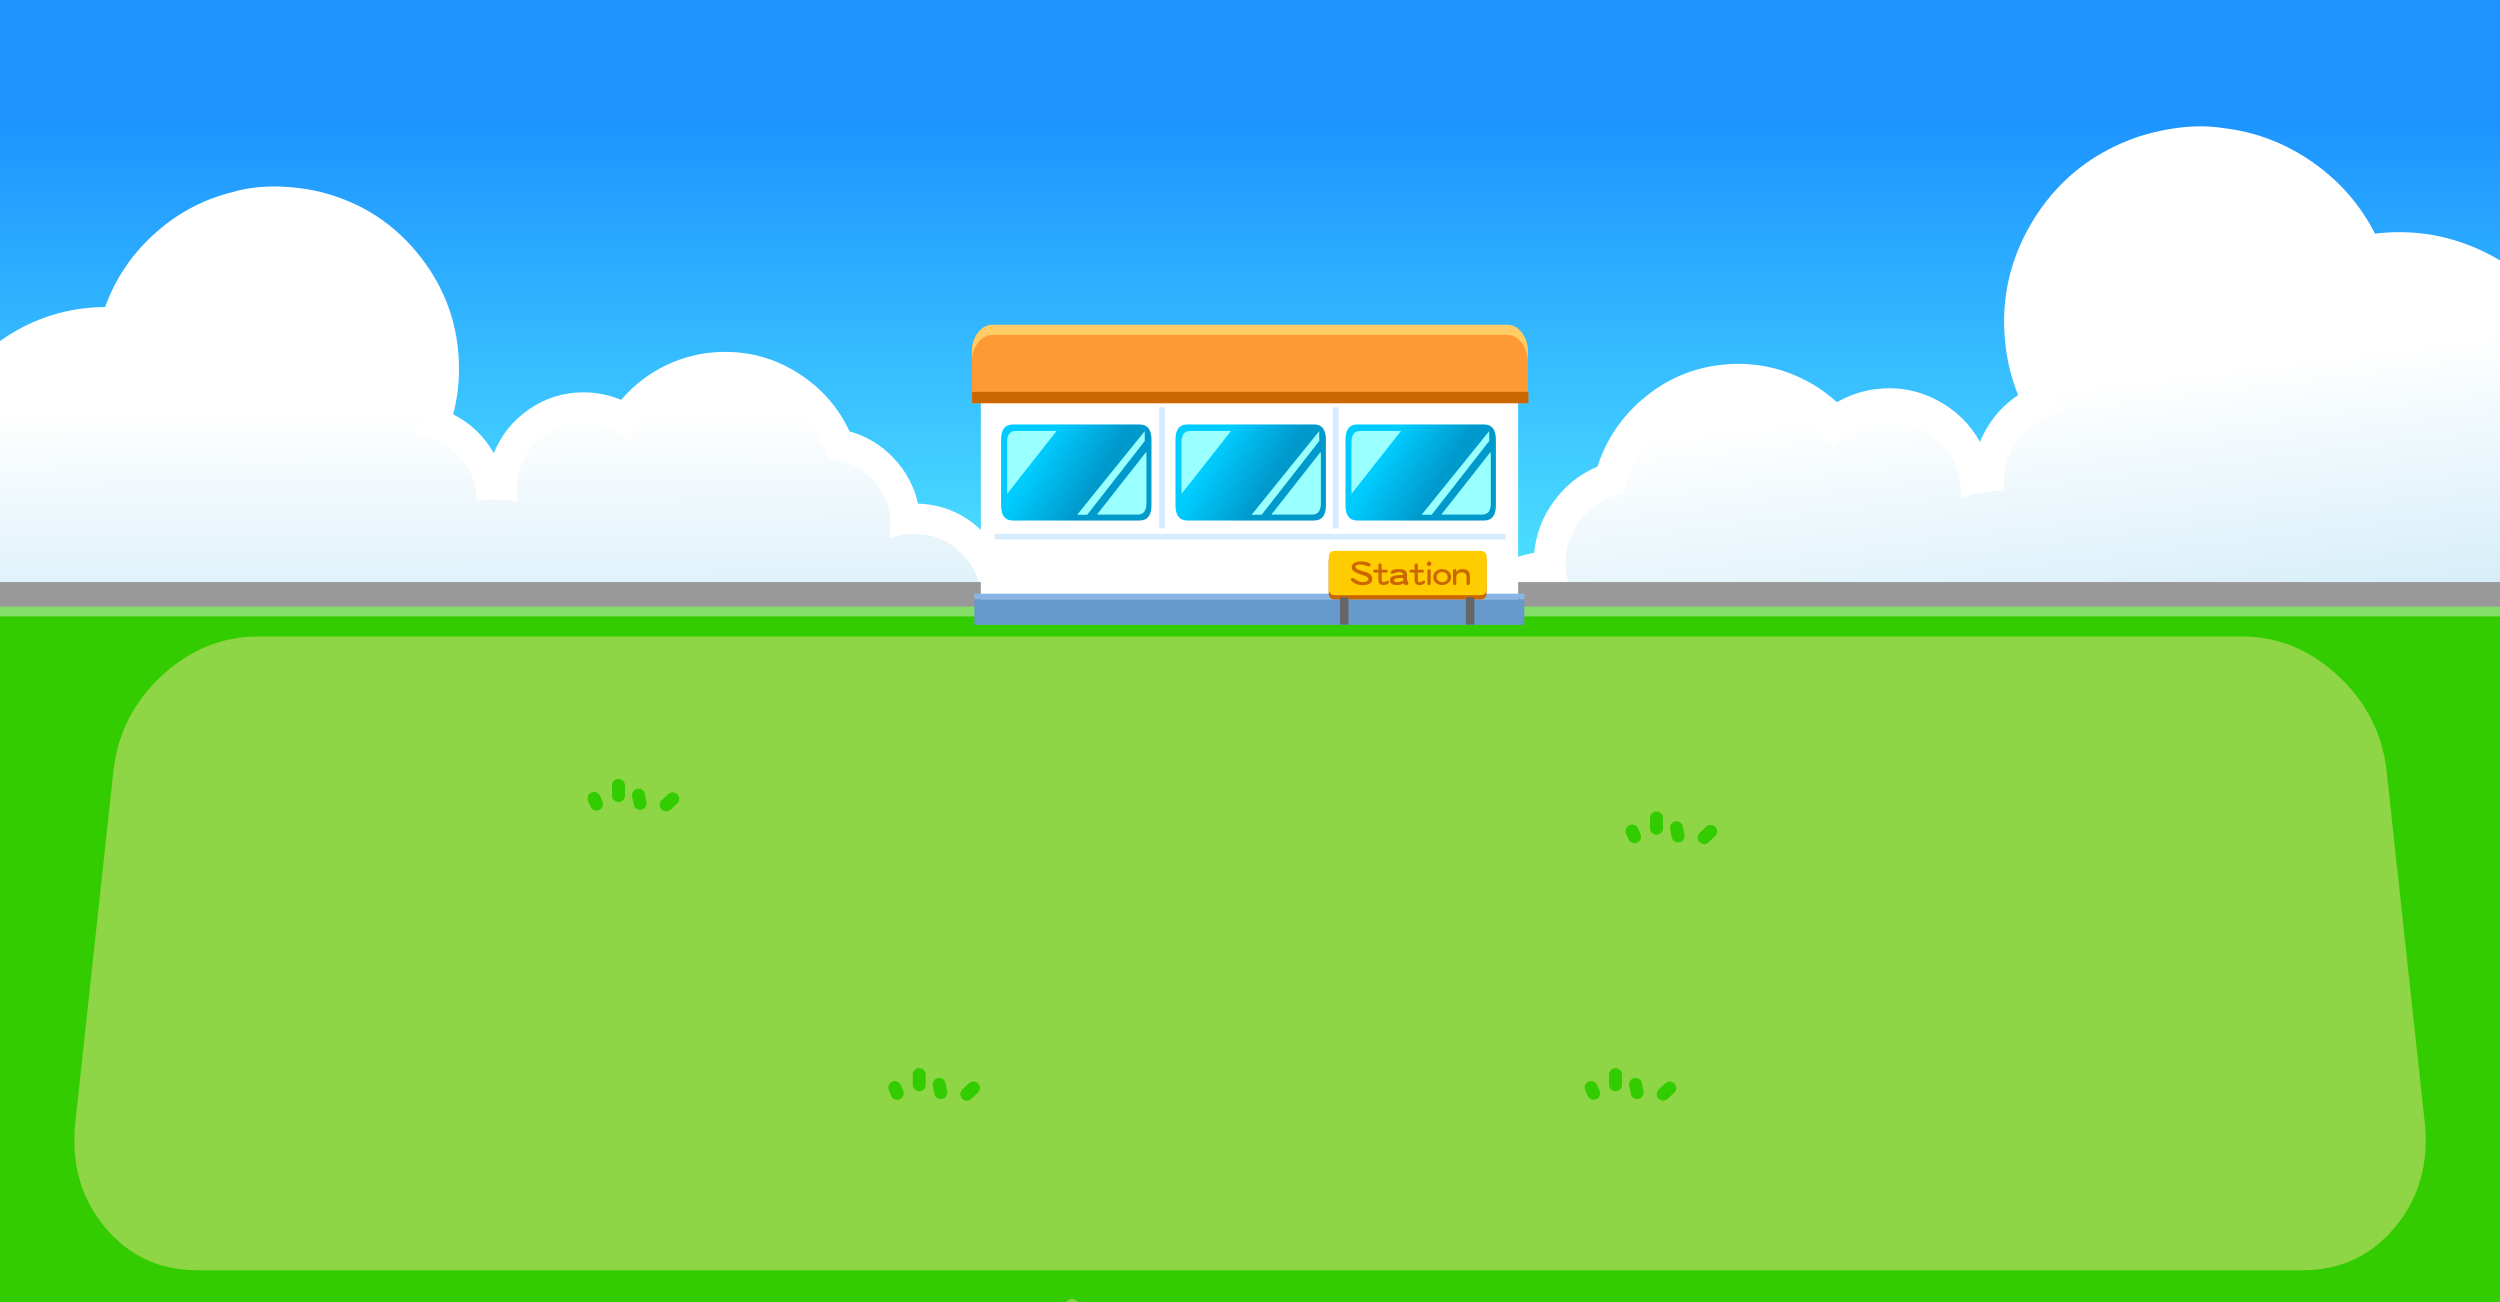 <?xml version="1.0" encoding="utf-8"?>
<!-- Generator: Adobe Illustrator 16.0.3, SVG Export Plug-In . SVG Version: 6.00 Build 0)  -->
<!DOCTYPE svg PUBLIC "-//W3C//DTD SVG 1.1//EN" "http://www.w3.org/Graphics/SVG/1.1/DTD/svg11.dtd">
<svg version="1.1" xmlns="http://www.w3.org/2000/svg" xmlns:xlink="http://www.w3.org/1999/xlink" x="0px" y="0px" width="1920px"
	 height="1000px" viewBox="0 0 1920 1000" enable-background="new 0 0 1920 1000" xml:space="preserve">
<filter  height="140%" width="140%" y="-20%" x="-20%" id="Filter_2" color-interpolation-filters="sRGB">
	<feColorMatrix  type="matrix" result="result1" values="1 0 0 0 0 0 1 0 0 0 0 0 1 0 0 0 0 0 0.28 0" in="SourceGraphic">
		</feColorMatrix>
</filter>
<filter  height="140%" width="140%" y="-20%" x="-20%" id="Filter_1" color-interpolation-filters="sRGB">
	
		<feColorMatrix  type="matrix" result="result1" values="1 0 0 0 0 0 1 0 0 0 0 0 1 0 0 0 0 0 0.112 0" in="SourceGraphic">
		</feColorMatrix>
</filter>
<g id="圖層_1">
	<g transform="matrix( 1, 0, 0, 1, -23.6,-13.75) ">
		<g transform="matrix( 1, 0, 0, 1.11, 23.6,15.25) ">
			<g>
				<g id="___0_Layer0_0_FILL">
					
						<linearGradient id="SVGID_1_" gradientUnits="userSpaceOnUse" x1="961.295" y1="530.472" x2="961.295" y2="821.047" gradientTransform="matrix(1 0 0 -1.11 -0.02 989.802)">
						<stop  offset="0" style="stop-color:#4DE1FF"/>
						<stop  offset="1" style="stop-color:#1C93FF"/>
					</linearGradient>
					<path fill="url(#SVGID_1_)" d="M1940.25-11.6L-17.7-13.75v432l1955.35-1.8L1940.25-11.6z"/>
				</g>
			</g>
		</g>
		<g transform="matrix( 1, 0, 0, 1, -31.25,80) ">
			<g transform="matrix( 2.877, -0.011, 0.011, 2.877, -621.85,80.25) ">
				<g transform="matrix( 1, 0, 0, 1, 0,0) ">
					<g filter="url(#Filter_1)">
						<g id="_________Group__0_Layer0_0_MEMBER_0_FILL_2_">
							<path fill="#FFFFFF" d="M503.55,119.05c0.833-2.6,1.25-5.2,1.25-7.8c0-6.967-2.417-12.95-7.25-17.95
								c-4.8-5-10.667-7.65-17.6-7.95c-1.033-4.633-3.183-8.683-6.45-12.15c-3.267-3.5-7.183-5.9-11.75-7.2
								c-3-6.433-7.483-11.583-13.45-15.45c-6.033-3.933-12.633-5.9-19.8-5.9c-5.367,0-10.483,1.117-15.35,3.35
								c-4.767,2.233-8.883,5.35-12.35,9.35c-3.3-1.367-6.667-2.05-10.1-2.05c-5.333,0-10.2,1.517-14.6,4.55
								c-4.267,2.933-7.383,6.8-9.35,11.6c-2.534-4.533-6.133-8-10.8-10.4c1.066-4,1.6-8.1,1.6-12.3
								c0-11.067-3.383-20.983-10.15-29.75c-6.8-8.767-15.55-14.55-26.25-17.35l-0.4-0.1c-2.266-0.6-4.9-1.033-7.9-1.3
								c-5.967-0.533-11.35-0.067-16.15,1.4l-0.1,0l-0.3,0.1l-0.05,0c-7.634,2.033-14.4,5.767-20.3,11.2
								c-5.833,5.333-10.1,11.7-12.8,19.1c-9.8,0.033-18.767,2.75-26.9,8.15c-3.458,2.296-6.525,4.913-9.2,7.85l15.2,124.55
								c4.065-1.631,7.849-3.798,11.35-6.5c6.4,2.833,13,4.25,19.8,4.25c6.567,0,12.867-1.267,18.9-3.8
								c5.967-2.533,11.233-6.133,15.8-10.8c5.4,1.967,10.95,2.95,16.65,2.95c2.3,0,4.683-0.183,7.15-0.55
								c3.667,9.133,9.6,16.5,17.8,22.1c8.267,5.633,17.383,8.467,27.35,8.5c9.833,0,18.883-2.767,27.15-8.3
								c4,2.7,8.3,4.75,12.9,6.15c4.633,1.434,9.367,2.15,14.2,2.15c5.6,0,11.033-0.933,16.3-2.8c5.2-1.867,9.967-4.55,14.3-8.05
								c2.067,2.067,4.35,3.85,6.85,5.35c2.9,10.433,8.683,18.95,17.35,25.55c8.734,6.633,18.567,9.95,29.5,9.95
								c1.8,0,3.417-0.066,4.85-0.2l7.2-0.75l0-95.45l-7.2-0.7c-1.333-0.167-2.95-0.25-4.85-0.25c-2.3,0-4.683,0.183-7.15,0.55
								C507.016,120.95,505.383,119.983,503.55,119.05z"/>
						</g>
					</g>
				</g>
			</g>
			<g transform="matrix( 1, 0, 0, 1, 0,0) ">
				<g filter="url(#Filter_2)">
					<g id="__________0_Layer0_0_MEMBER_1_FILL_1_">
						
							<linearGradient id="SVGID_2_" gradientUnits="userSpaceOnUse" x1="510.647" y1="458.88" x2="509.772" y2="683.38" gradientTransform="matrix(1 0 0 -1 -54.87 932.844)">
							<stop  offset="0.004" style="stop-color:#CBE9F7"/>
							<stop  offset="1" style="stop-color:#FFFFFF"/>
						</linearGradient>
						<path fill="url(#SVGID_2_)" d="M690.45,285.7c-5.233-17.133-15.017-31.083-29.35-41.85c-14.7-11.1-31.25-16.6-49.65-16.5
							c-15.733,0.033-30.2,4.25-43.4,12.65c-12.899,8.133-22.783,18.967-29.649,32.5c-10-9.434-21.867-14.133-35.601-14.1
							c-14.166,0.067-26.267,5.15-36.3,15.25c-10,10.1-14.983,22.3-14.95,36.6c0.033,3.133,0.334,6.15,0.9,9.05
							c-6.134-1.4-12.467-2.083-19-2.05c-4.6,0-8.767,0.35-12.5,1.05c-0.167-13.533-4.867-25.167-14.1-34.9
							c-9.233-9.667-20.467-14.983-33.7-15.95c7.5-16.067,11.217-32.867,11.149-50.4c-0.1-26.933-8.5-50.917-25.199-71.95
							c-16.467-20.767-37.417-34.4-62.851-40.9c-1.533-1.067-5.133-1.884-10.8-2.45c-11.434-1-27.483-0.117-48.149,2.65
							c-17.934,2.367-35.4,12.467-52.4,30.3c-17.2,18-28,37.833-32.4,59.5c-5.467-0.833-11.033-1.25-16.699-1.25
							c-27.233,0.133-51.45,8.716-72.65,25.75c-10.481,8.401-19.114,17.968-25.9,28.7v313.8c11.06-1.218,21.76-4.001,32.101-8.351
							c13.899-5.933,26.2-14.183,36.899-24.75c18.533,11.134,38.634,16.65,60.301,16.551c18.8-0.067,36.466-4.4,53-13
							c16.1-8.2,29.533-19.567,40.3-34.101c16.899,8.767,34.983,13.101,54.25,13c12.366-0.033,24.399-2,36.1-5.899
							c5.967,26.666,19.533,48.566,40.7,65.699c21.533,17.5,46.2,26.184,74,26.051c14.767-0.034,28.933-2.767,42.5-8.2
							c13.166-5.167,25-12.517,35.5-22.05c10.566,9.466,22.416,16.716,35.55,21.75c13.667,5.333,27.833,7.966,42.5,7.899
							c17.833-0.066,34.733-3.967,50.7-11.7c15.333-7.466,28.5-17.883,39.5-31.25c8.767,15.5,21.217,26.917,37.35,34.25
							c5.4,27.2,18.816,49.634,40.25,67.301c21.733,17.933,46.75,26.85,75.05,26.75c4.4-0.034,8.283-0.25,11.65-0.65l-0.95-232.85
							c-3.366-0.367-7.25-0.534-11.649-0.5c-9.101,0.033-17.9,1.066-26.4,3.1c-12.267-10.6-26.3-17.017-42.1-19.25
							c9.533-10.1,14.267-22.066,14.199-35.9c-0.066-14.166-5.149-26.267-15.25-36.3c-10.1-10.033-22.283-15.017-36.55-14.95
							c-6.733,0.033-13.116,1.283-19.149,3.75c0.767-3.633,1.133-7.217,1.1-10.75c-0.033-13.534-4.717-25.25-14.05-35.15
							C715.283,291.867,703.884,286.533,690.45,285.7z"/>
					</g>
				</g>
			</g>
			<g transform="matrix( -3.071, 0.376, 0.376, 3.071, 2674.9,-84.2) ">
				<g transform="matrix( 1, 0, 0, 1, 0,0) ">
					<g filter="url(#Filter_1)">
						<g id="_________Group__0_Layer0_0_MEMBER_0_FILL_2_">
							<path fill="#FFFFFF" d="M503.55,119.05c0.833-2.6,1.25-5.2,1.25-7.8c0-6.967-2.417-12.95-7.25-17.95
								c-4.8-5-10.667-7.65-17.6-7.95c-1.033-4.633-3.183-8.683-6.45-12.15c-3.267-3.5-7.184-5.9-11.75-7.2
								c-3-6.433-7.483-11.583-13.45-15.45c-6.033-3.933-12.633-5.9-19.8-5.9c-5.367,0-10.483,1.117-15.35,3.35
								c-4.766,2.233-8.883,5.35-12.35,9.35c-3.3-1.367-6.667-2.05-10.1-2.05c-5.333,0-10.2,1.517-14.6,4.55
								c-4.267,2.933-7.383,6.8-9.35,11.6c-2.533-4.533-6.133-8-10.8-10.4c1.067-4,1.6-8.1,1.6-12.3
								c0-11.067-3.383-20.983-10.15-29.75c-6.8-8.767-15.55-14.55-26.25-17.35l-0.4-0.1c-2.267-0.6-4.9-1.033-7.9-1.3
								c-5.967-0.533-11.35-0.067-16.15,1.4l-0.1,0l-0.3,0.1l-0.05,0c-7.633,2.033-14.4,5.767-20.3,11.2
								c-5.833,5.333-10.1,11.7-12.8,19.1c-9.8,0.033-18.767,2.75-26.9,8.15c-3.458,2.296-6.525,4.913-9.2,7.85l15.2,124.55
								c4.065-1.632,7.849-3.798,11.35-6.5c6.4,2.833,13,4.25,19.8,4.25c6.567,0,12.867-1.267,18.9-3.8
								c5.967-2.533,11.233-6.133,15.8-10.8c5.4,1.967,10.95,2.95,16.65,2.95c2.3,0,4.683-0.183,7.15-0.55
								c3.667,9.133,9.6,16.5,17.8,22.1c8.266,5.633,17.383,8.467,27.35,8.5c9.833,0,18.883-2.767,27.15-8.3
								c4,2.7,8.3,4.75,12.9,6.15c4.633,1.433,9.367,2.15,14.2,2.15c5.6,0,11.033-0.934,16.3-2.8c5.2-1.867,9.967-4.55,14.3-8.05
								c2.067,2.067,4.35,3.85,6.85,5.35c2.9,10.433,8.683,18.95,17.35,25.55c8.733,6.633,18.567,9.95,29.5,9.95
								c1.8,0,3.417-0.067,4.85-0.2l7.2-0.75l0-95.45l-7.2-0.7c-1.333-0.167-2.95-0.25-4.85-0.25c-2.3,0-4.683,0.184-7.15,0.55
								C507.017,120.95,505.383,119.983,503.55,119.05z"/>
						</g>
					</g>
				</g>
			</g>
			<g transform="matrix( 1, 0, 0, 1, 0,40.25) ">
				<g filter="url(#Filter_2)">
					<g id="__________0_Layer0_1_MEMBER_1_FILL_1_">
						
							<linearGradient id="SVGID_3_" gradientUnits="userSpaceOnUse" x1="1631.854" y1="451.1" x2="1602.529" y2="690.8" gradientTransform="matrix(1 0 0 -1 -54.87 892.594)">
							<stop  offset="0.004" style="stop-color:#CBE9F7"/>
							<stop  offset="1" style="stop-color:#FFFFFF"/>
						</linearGradient>
						<path fill="url(#SVGID_3_)" d="M1993,141.6c-8.44-9.894-18.524-18.427-30.25-25.6c-24.933-15.333-51.933-21.217-81-17.65
							c-6.033,0.733-11.917,1.917-17.649,3.55c-7.667-22.533-21.884-42.267-42.65-59.2c-20.533-16.7-40.533-25.083-60-25.15
							c-22.434-0.167-39.684,1.05-51.75,3.65c-5.967,1.366-9.7,2.716-11.2,4.05c-26.267,10.333-46.783,27.7-61.55,52.1
							c-14.934,24.7-20.65,51.433-17.15,80.2c2.301,18.733,8.533,36.15,18.7,52.25c-14,2.833-25.267,10.034-33.8,21.6
							c-8.566,11.633-12.017,24.667-10.35,39.1c-4.067-0.233-8.567-0.05-13.5,0.55c-6.934,0.867-13.601,2.483-20,4.85
							c0.232-3.2,0.149-6.483-0.25-9.85c-1.867-15.267-8.834-27.6-20.9-37c-12.066-9.466-25.667-13.267-40.8-11.4
							c-14.634,1.8-26.667,8.417-36.101,19.85c-9.133-13.533-21.149-23.75-36.05-30.65c-15.167-7.2-31.149-9.767-47.95-7.7
							c-19.666,2.4-36.616,10.5-50.85,24.3c-13.8,13.466-22.35,29.683-25.65,48.65c-14.233,2.7-25.666,9.917-34.3,21.65
							c-8.633,11.9-12.066,25.066-10.3,39.5c0.467,3.767,1.35,7.55,2.65,11.35c-6.801-1.899-13.783-2.399-20.95-1.5
							c-15.267,1.867-27.601,8.834-37,20.9c-9.434,12.033-13.217,25.634-11.351,40.8c1.801,14.733,8.483,26.867,20.051,36.4
							c-16.601,4.5-30.717,13.233-42.351,26.2c-9.399-1.034-18.95-0.95-28.649,0.25c-4.733,0.566-8.851,1.267-12.351,2.1l30.4,248.6
							c3.633,0,7.816-0.283,12.55-0.85c30.2-3.7,55.684-16.6,76.45-38.7c20.533-21.733,31.833-47.467,33.899-77.2
							c16.233-10.033,27.983-23.899,35.25-41.6c13.5,12.8,28.934,22.134,46.301,28c18.1,6.1,36.666,7.983,55.699,5.65
							c15.667-1.9,30.417-6.617,44.25-14.15c13.367-7.134,25.067-16.467,35.101-28c12.467,8.767,26.05,15.017,40.75,18.75
							c15.233,3.934,30.733,4.934,46.5,3c29.7-3.634,54.883-16.217,75.55-37.75c20.267-21.2,31.783-46.4,34.55-75.6
							c13,2.566,26.101,3.033,39.3,1.399c20.567-2.5,39.283-9.55,56.15-21.149c13.467,14,29.333,24.3,47.6,30.899
							c18.801,6.967,38.233,9.217,58.301,6.75c23.133-2.833,43.85-11.45,62.149-25.85c10.563,8.121,22.063,14.404,34.5,18.85V141.6z
							"/>
					</g>
				</g>
			</g>
		</g>
		<g transform="matrix( 0.96, 0, 0, 0.039, 67.9,445.75) ">
			<g>
				<g id="___0_Layer0_2_MEMBER_0_FILL">
					<path fill="#999999" d="M1973.95,1066.117l-0.051-680.927H-64.15c-0.1,0.202-0.199,0.404-0.3,0.556l0.051,680.371H1973.95z"/>
				</g>
			</g>
		</g>
		<g transform="matrix( 1, 0, 0, 0.904, 23.6,112.85) ">
			<g>
				<g id="___0_Layer0_3_FILL">
					<path fill="#85DE67" d="M1936.25,1021.301v-615.5H-19.45l0.05,615.5H1936.25z"/>
				</g>
			</g>
		</g>
		<g transform="matrix( 1, 0, 0, 0.887, 23.6,120.55) ">
			<g>
				<g id="___0_Layer0_4_FILL">
					<path fill="#33CC00" d="M1936.3,1031.999V413.3H-21.2l-0.05,618.7H1936.3z"/>
				</g>
			</g>
		</g>
		<g transform="matrix( 1, 0, 0, 1.087, 21.85,-27.65) ">
			<g>
				<g id="___0_Layer0_5_FILL">
					<path fill="#8FD646" d="M1834.7,583.25c-3.118-26.568-15.585-49.168-37.399-67.8c-21.599-18.462-46.198-27.679-73.8-27.65
						H200.05c-27.635-0.029-52.285,9.188-73.95,27.65c-21.748,18.632-34.182,41.232-37.3,67.8L59.65,830.85
						c-0.387,3.025-0.62,6.009-0.699,8.95c-1.007,24.875,6.626,46.475,22.899,64.8c18.4,20.637,42.267,30.953,71.601,30.95H1770.1
						c29.3,0.003,53.116-10.313,71.45-30.95c16.341-18.292,24.024-39.892,23.05-64.8c-0.113-2.942-0.348-5.925-0.7-8.95
						L1834.7,583.25z"/>
				</g>
			</g>
		</g>
		<g transform="matrix( 1, 0, 0, 1, 1146.45,536.9) ">
			<g transform="matrix( 0.586, 0, 0, 0.401, -439.4,-200.75) ">
				<g transform="matrix( 1.706, 0, 0, 2.493, 749.7,500.35) ">
					<path id="_________1_0_Layer0_0_1_STROKES" fill="none" stroke="#33CC00" stroke-width="10" stroke-linecap="round" d="
						M749.736,506.655l8.15,17.3"/>
				</g>
			</g>
			<g transform="matrix( 0.586, 0, 0, 0.401, -436.05,-196.7) ">
				<g transform="matrix( 1.706, 0, 0, 2.493, 743.95,490.25) ">
					<path id="_________1_0_Layer0_1_1_STROKES" fill="none" stroke="#33CC00" stroke-width="10" stroke-linecap="round" d="
						M786.601,490.202v22.499"/>
				</g>
			</g>
			<g transform="matrix( 0.586, 0, 0, 0.401, -436.05,-198.85) ">
				<g transform="matrix( 1.706, 0, 0, 2.493, 743.95,495.65) ">
					<path id="_________1_0_Layer0_2_1_STROKES" fill="none" stroke="#33CC00" stroke-width="10" stroke-linecap="round" d="
						M825.401,508.343l-5.649,13.298"/>
				</g>
			</g>
		</g>
		<g transform="matrix( 1, 0, 0, 1, 746,578.95) ">
			<g transform="matrix( 0.586, 0, 0, 0.401, -439.4,-200.75) ">
				<g transform="matrix( 1.706, 0, 0, 2.493, 749.7,500.35) ">
					<path id="_________1_0_Layer0_0_1_STROKES_1_" fill="none" stroke="#33CC00" stroke-width="10" stroke-linecap="round" d="
						M749.736,506.657l8.15,17.3"/>
				</g>
			</g>
			<g transform="matrix( 0.586, 0, 0, 0.401, -436.05,-196.7) ">
				<g transform="matrix( 1.706, 0, 0, 2.493, 743.95,490.25) ">
					<path id="_________1_0_Layer0_1_1_STROKES_1_" fill="none" stroke="#33CC00" stroke-width="10" stroke-linecap="round" d="
						M786.602,490.202v22.499"/>
				</g>
			</g>
			<g transform="matrix( 0.586, 0, 0, 0.401, -436.05,-198.85) ">
				<g transform="matrix( 1.706, 0, 0, 2.493, 743.95,495.65) ">
					<path id="_________1_0_Layer0_2_1_STROKES_1_" fill="none" stroke="#33CC00" stroke-width="10" stroke-linecap="round" d="
						M825.402,508.343l-5.65,13.3"/>
				</g>
			</g>
		</g>
		<g transform="matrix( 1, 0, 0, 1, 301,749.9) ">
			<g transform="matrix( 0.586, 0, 0, 0.401, -439.4,-200.75) ">
				<g transform="matrix( 1.706, 0, 0, 2.493, 749.7,500.35) ">
					<path id="_________1_0_Layer0_0_1_STROKES_2_" fill="none" stroke="#33CC00" stroke-width="10" stroke-linecap="round" d="
						M749.735,506.655l8.151,17.3"/>
				</g>
			</g>
			<g transform="matrix( 0.586, 0, 0, 0.401, -436.05,-196.7) ">
				<g transform="matrix( 1.706, 0, 0, 2.493, 743.95,490.25) ">
					<path id="_________1_0_Layer0_1_1_STROKES_2_" fill="none" stroke="#33CC00" stroke-width="10" stroke-linecap="round" d="
						M786.602,490.202v22.499"/>
				</g>
			</g>
			<g transform="matrix( 0.586, 0, 0, 0.401, -436.05,-198.85) ">
				<g transform="matrix( 1.706, 0, 0, 2.493, 743.95,495.65) ">
					<path id="_________1_0_Layer0_2_1_STROKES_2_" fill="none" stroke="#33CC00" stroke-width="10" stroke-linecap="round" d="
						M825.402,508.343l-5.65,13.298"/>
				</g>
			</g>
		</g>
		<g transform="matrix( 1, 0, 0, 1, 479.85,935.4) ">
			<g transform="matrix( 0.586, 0, 0, 0.401, -439.4,-200.75) ">
				<g transform="matrix( 1.706, 0, 0, 2.493, 749.7,500.35) ">
					<path id="_________1_0_Layer0_0_1_STROKES_3_" fill="none" stroke="#33CC00" stroke-width="10" stroke-linecap="round" d="
						M749.736,506.655l8.15,17.3"/>
				</g>
			</g>
			<g transform="matrix( 0.586, 0, 0, 0.401, -436.05,-196.7) ">
				<g transform="matrix( 1.706, 0, 0, 2.493, 743.95,490.25) ">
					<path id="_________1_0_Layer0_1_1_STROKES_3_" fill="none" stroke="#33CC00" stroke-width="10" stroke-linecap="round" d="
						M786.601,490.202v22.499"/>
				</g>
			</g>
			<g transform="matrix( 0.586, 0, 0, 0.401, -436.05,-198.85) ">
				<g transform="matrix( 1.706, 0, 0, 2.493, 743.95,495.65) ">
					<path id="_________1_0_Layer0_2_1_STROKES_3_" fill="none" stroke="#33CC00" stroke-width="10" stroke-linecap="round" d="
						M825.401,508.343l-5.65,13.298"/>
				</g>
			</g>
		</g>
		<g transform="matrix( 1, 0, 0, 1, 1581.6,805.7) ">
			<g transform="matrix( 0.586, 0, 0, 0.401, -439.4,-200.75) ">
				<g transform="matrix( 1.706, 0, 0, 2.493, 749.7,500.35) ">
					<path id="_________1_0_Layer0_0_1_STROKES_4_" fill="none" stroke="#33CC00" stroke-width="10" stroke-linecap="round" d="
						M749.735,506.657l8.151,17.3"/>
				</g>
			</g>
			<g transform="matrix( 0.586, 0, 0, 0.401, -436.05,-196.7) ">
				<g transform="matrix( 1.706, 0, 0, 2.493, 743.95,490.25) ">
					<path id="_________1_0_Layer0_1_1_STROKES_4_" fill="none" stroke="#33CC00" stroke-width="10" stroke-linecap="round" d="
						M786.601,490.201v22.499"/>
				</g>
			</g>
			<g transform="matrix( 0.586, 0, 0, 0.401, -436.05,-198.85) ">
				<g transform="matrix( 1.706, 0, 0, 2.493, 743.95,495.65) ">
					<path id="_________1_0_Layer0_2_1_STROKES_4_" fill="none" stroke="#33CC00" stroke-width="10" stroke-linecap="round" d="
						M825.401,508.343l-5.65,13.3"/>
				</g>
			</g>
		</g>
		<g transform="matrix( 1, 0, 0, 1, 1736.55,686) ">
			<g transform="matrix( 0.586, 0, 0, 0.401, -439.4,-200.75) ">
				<g transform="matrix( 1.706, 0, 0, 2.493, 749.7,500.35) ">
					<path id="_________1_0_Layer0_0_1_STROKES_5_" fill="none" stroke="#33CC00" stroke-width="10" stroke-linecap="round" d="
						M749.735,506.657l8.151,17.3"/>
				</g>
			</g>
			<g transform="matrix( 0.586, 0, 0, 0.401, -436.05,-196.7) ">
				<g transform="matrix( 1.706, 0, 0, 2.493, 743.95,490.25) ">
					<path id="_________1_0_Layer0_1_1_STROKES_5_" fill="none" stroke="#33CC00" stroke-width="10" stroke-linecap="round" d="
						M786.602,490.201V512.7"/>
				</g>
			</g>
			<g transform="matrix( 0.586, 0, 0, 0.401, -436.05,-198.85) ">
				<g transform="matrix( 1.706, 0, 0, 2.493, 743.95,495.65) ">
					<path id="_________1_0_Layer0_2_1_STROKES_5_" fill="none" stroke="#33CC00" stroke-width="10" stroke-linecap="round" d="
						M825.401,508.342l-5.65,13.3"/>
				</g>
			</g>
		</g>
		<g transform="matrix( 1, 0, 0, 1, 1546.45,589.4) ">
			<g transform="matrix( 0.586, 0, 0, 0.401, -439.4,-200.75) ">
				<g transform="matrix( 1.706, 0, 0, 2.493, 749.7,500.35) ">
					<path id="_________1_0_Layer0_0_1_STROKES_6_" fill="none" stroke="#33CC00" stroke-width="10" stroke-linecap="round" d="
						M749.736,506.655l8.15,17.3"/>
				</g>
			</g>
			<g transform="matrix( 0.586, 0, 0, 0.401, -436.05,-196.7) ">
				<g transform="matrix( 1.706, 0, 0, 2.493, 743.95,490.25) ">
					<path id="_________1_0_Layer0_1_1_STROKES_6_" fill="none" stroke="#33CC00" stroke-width="10" stroke-linecap="round" d="
						M786.601,490.202v22.499"/>
				</g>
			</g>
			<g transform="matrix( 0.586, 0, 0, 0.401, -436.05,-198.85) ">
				<g transform="matrix( 1.706, 0, 0, 2.493, 743.95,495.65) ">
					<path id="_________1_0_Layer0_2_1_STROKES_6_" fill="none" stroke="#33CC00" stroke-width="10" stroke-linecap="round" d="
						M825.4,508.343l-5.648,13.298"/>
				</g>
			</g>
		</g>
		<g transform="matrix( 1, 0, 0, 1, 1736.55,945.85) ">
			<g transform="matrix( 0.586, 0, 0, 0.401, -439.4,-200.75) ">
				<g transform="matrix( 1.706, 0, 0, 2.493, 749.7,500.35) ">
					<path id="_________1_0_Layer0_0_1_STROKES_7_" fill="none" stroke="#33CC00" stroke-width="10" stroke-linecap="round" d="
						M749.735,506.656l8.151,17.3"/>
				</g>
			</g>
			<g transform="matrix( 0.586, 0, 0, 0.401, -436.05,-196.7) ">
				<g transform="matrix( 1.706, 0, 0, 2.493, 743.95,490.25) ">
					<path id="_________1_0_Layer0_1_1_STROKES_7_" fill="none" stroke="#33CC00" stroke-width="10" stroke-linecap="round" d="
						M786.602,490.2v22.502"/>
				</g>
			</g>
			<g transform="matrix( 0.586, 0, 0, 0.401, -436.05,-198.85) ">
				<g transform="matrix( 1.706, 0, 0, 2.493, 743.95,495.65) ">
					<path id="_________1_0_Layer0_2_1_STROKES_7_" fill="none" stroke="#33CC00" stroke-width="10" stroke-linecap="round" d="
						M825.401,508.341l-5.65,13.301"/>
				</g>
			</g>
		</g>
		<g transform="matrix( 1, 0, 0, 1, 161.45,918.3) ">
			<g transform="matrix( 0.586, 0, 0, 0.401, -439.4,-200.75) ">
				<g transform="matrix( 1.706, 0, 0, 2.493, 749.7,500.35) ">
					<path id="_________1_0_Layer0_0_1_STROKES_8_" fill="none" stroke="#33CC00" stroke-width="10" stroke-linecap="round" d="
						M749.736,506.656l8.15,17.3"/>
				</g>
			</g>
			<g transform="matrix( 0.586, 0, 0, 0.401, -436.05,-196.7) ">
				<g transform="matrix( 1.706, 0, 0, 2.493, 743.95,490.25) ">
					<path id="_________1_0_Layer0_1_1_STROKES_8_" fill="none" stroke="#33CC00" stroke-width="10" stroke-linecap="round" d="
						M786.602,490.201v22.502"/>
				</g>
			</g>
			<g transform="matrix( 0.586, 0, 0, 0.401, -436.05,-198.85) ">
				<g transform="matrix( 1.706, 0, 0, 2.493, 743.95,495.65) ">
					<path id="_________1_0_Layer0_2_1_STROKES_8_" fill="none" stroke="#33CC00" stroke-width="10" stroke-linecap="round" d="
						M825.402,508.342l-5.65,13.3"/>
				</g>
			</g>
		</g>
		<g transform="matrix( 1, 0, 0, 1, 213.2,578.95) ">
			<g transform="matrix( 0.586, 0, 0, 0.401, -439.4,-200.75) ">
				<g transform="matrix( 1.706, 0, 0, 2.493, 749.7,500.35) ">
					<path id="_________1_0_Layer0_0_1_STROKES_9_" fill="none" stroke="#33CC00" stroke-width="10" stroke-linecap="round" d="
						M749.736,506.657l8.15,17.3"/>
				</g>
			</g>
			<g transform="matrix( 0.586, 0, 0, 0.401, -436.05,-196.7) ">
				<g transform="matrix( 1.706, 0, 0, 2.493, 743.95,490.25) ">
					<path id="_________1_0_Layer0_1_1_STROKES_9_" fill="none" stroke="#33CC00" stroke-width="10" stroke-linecap="round" d="
						M786.602,490.202v22.499"/>
				</g>
			</g>
			<g transform="matrix( 0.586, 0, 0, 0.401, -436.05,-198.85) ">
				<g transform="matrix( 1.706, 0, 0, 2.493, 743.95,495.65) ">
					<path id="_________1_0_Layer0_2_1_STROKES_9_" fill="none" stroke="#33CC00" stroke-width="10" stroke-linecap="round" d="
						M825.402,508.343l-5.65,13.3"/>
				</g>
			</g>
		</g>
		<g transform="matrix( 1, 0, 0, 1, 949.85,749.9) ">
			<g transform="matrix( 0.586, 0, 0, 0.401, -439.4,-200.75) ">
				<g transform="matrix( 1.706, 0, 0, 2.493, 749.7,500.35) ">
					<path id="_________1_0_Layer0_0_1_STROKES_10_" fill="none" stroke="#33CC00" stroke-width="10" stroke-linecap="round" d="
						M749.737,506.655l8.15,17.3"/>
				</g>
			</g>
			<g transform="matrix( 0.586, 0, 0, 0.401, -436.05,-196.7) ">
				<g transform="matrix( 1.706, 0, 0, 2.493, 743.95,490.25) ">
					<path id="_________1_0_Layer0_1_1_STROKES_10_" fill="none" stroke="#33CC00" stroke-width="10" stroke-linecap="round" d="
						M786.601,490.202v22.499"/>
				</g>
			</g>
			<g transform="matrix( 0.586, 0, 0, 0.401, -436.05,-198.85) ">
				<g transform="matrix( 1.706, 0, 0, 2.493, 743.95,495.65) ">
					<path id="_________1_0_Layer0_2_1_STROKES_10_" fill="none" stroke="#33CC00" stroke-width="10" stroke-linecap="round" d="
						M825.401,508.343l-5.65,13.298"/>
				</g>
			</g>
		</g>
		<g transform="matrix( 1, 0, 0, 1, 1098.7,948.8) ">
			<g transform="matrix( 0.586, 0, 0, 0.401, -439.4,-200.75) ">
				<g transform="matrix( 1.706, 0, 0, 2.493, 749.7,500.35) ">
					<path id="_________1_0_Layer0_0_1_STROKES_11_" fill="none" stroke="#33CC00" stroke-width="10" stroke-linecap="round" d="
						M749.736,506.656l8.15,17.3"/>
				</g>
			</g>
			<g transform="matrix( 0.586, 0, 0, 0.401, -436.05,-196.7) ">
				<g transform="matrix( 1.706, 0, 0, 2.493, 743.95,490.25) ">
					<path id="_________1_0_Layer0_1_1_STROKES_11_" fill="none" stroke="#33CC00" stroke-width="10" stroke-linecap="round" d="
						M786.601,490.201v22.502"/>
				</g>
			</g>
			<g transform="matrix( 0.586, 0, 0, 0.401, -436.05,-198.85) ">
				<g transform="matrix( 1.706, 0, 0, 2.493, 743.95,495.65) ">
					<path id="_________1_0_Layer0_2_1_STROKES_11_" fill="none" stroke="#33CC00" stroke-width="10" stroke-linecap="round" d="
						M825.401,508.342l-5.649,13.3"/>
				</g>
			</g>
		</g>
		<g transform="matrix( 1, 0, 0, 1, 479.85,616.95) ">
			<g transform="matrix( 1, 0, 0, 1, -521.2,-474) ">
				<g>
					<path id="_________2_0_Layer0_0_1_STROKES" fill="none" stroke="#33CC00" stroke-width="10" stroke-linecap="round" d="
						M521.2,484l1.85,4.35"/>
				</g>
			</g>
			<g transform="matrix( 1, 0, 0, 1, -521.2,-474) ">
				<g>
					<path id="_________2_0_Layer0_1_1_STROKES" fill="none" stroke="#33CC00" stroke-width="10" stroke-linecap="round" d="
						M539.95,474v7.8"/>
				</g>
			</g>
			<g transform="matrix( 1, 0, 0, 1, -521.2,-474) ">
				<g>
					<path id="_________2_0_Layer0_2_1_STROKES" fill="none" stroke="#33CC00" stroke-width="10" stroke-linecap="round" d="
						M555.3,481.5l1.25,6.25"/>
				</g>
			</g>
			<g transform="matrix( 1, 0, 0, 1, -521.2,-474) ">
				<g>
					<path id="_________2_0_Layer0_3_1_STROKES" fill="none" stroke="#33CC00" stroke-width="10" stroke-linecap="round" d="
						M581.55,484.3l-5,4.7"/>
				</g>
			</g>
		</g>
		<g transform="matrix( 1, 0, 0, 1, 1277.05,642) ">
			<g transform="matrix( 1, 0, 0, 1, -521.2,-474) ">
				<g>
					<path id="_________2_0_Layer0_0_1_STROKES_1_" fill="none" stroke="#33CC00" stroke-width="10" stroke-linecap="round" d="
						M521.2,484l1.851,4.35"/>
				</g>
			</g>
			<g transform="matrix( 1, 0, 0, 1, -521.2,-474) ">
				<g>
					<path id="_________2_0_Layer0_1_1_STROKES_1_" fill="none" stroke="#33CC00" stroke-width="10" stroke-linecap="round" d="
						M539.95,474v7.8"/>
				</g>
			</g>
			<g transform="matrix( 1, 0, 0, 1, -521.2,-474) ">
				<g>
					<path id="_________2_0_Layer0_2_1_STROKES_1_" fill="none" stroke="#33CC00" stroke-width="10" stroke-linecap="round" d="
						M555.3,481.5l1.25,6.25"/>
				</g>
			</g>
			<g transform="matrix( 1, 0, 0, 1, -521.2,-474) ">
				<g>
					<path id="_________2_0_Layer0_3_1_STROKES_1_" fill="none" stroke="#33CC00" stroke-width="10" stroke-linecap="round" d="
						M581.55,484.3l-5,4.7"/>
				</g>
			</g>
		</g>
		<g transform="matrix( 1, 0, 0, 1, 1245.6,839.05) ">
			<g transform="matrix( 1, 0, 0, 1, -521.2,-474) ">
				<g>
					<path id="_________2_0_Layer0_0_1_STROKES_2_" fill="none" stroke="#33CC00" stroke-width="10" stroke-linecap="round" d="
						M521.201,484l1.85,4.351"/>
				</g>
			</g>
			<g transform="matrix( 1, 0, 0, 1, -521.2,-474) ">
				<g>
					<path id="_________2_0_Layer0_1_1_STROKES_2_" fill="none" stroke="#33CC00" stroke-width="10" stroke-linecap="round" d="
						M539.951,474v7.8"/>
				</g>
			</g>
			<g transform="matrix( 1, 0, 0, 1, -521.2,-474) ">
				<g>
					<path id="_________2_0_Layer0_2_1_STROKES_2_" fill="none" stroke="#33CC00" stroke-width="10" stroke-linecap="round" d="
						M555.3,481.5l1.25,6.25"/>
				</g>
			</g>
			<g transform="matrix( 1, 0, 0, 1, -521.2,-474) ">
				<g>
					<path id="_________2_0_Layer0_3_1_STROKES_2_" fill="none" stroke="#33CC00" stroke-width="10" stroke-linecap="round" d="
						M581.55,484.299l-5,4.7"/>
				</g>
			</g>
		</g>
		<g transform="matrix( 1, 0, 0, 1, 710.8,839.05) ">
			<g transform="matrix( 1, 0, 0, 1, -521.2,-474) ">
				<g>
					<path id="_________2_0_Layer0_0_1_STROKES_3_" fill="none" stroke="#33CC00" stroke-width="10" stroke-linecap="round" d="
						M521.2,484l1.851,4.351"/>
				</g>
			</g>
			<g transform="matrix( 1, 0, 0, 1, -521.2,-474) ">
				<g>
					<path id="_________2_0_Layer0_1_1_STROKES_3_" fill="none" stroke="#33CC00" stroke-width="10" stroke-linecap="round" d="
						M539.95,474v7.8"/>
				</g>
			</g>
			<g transform="matrix( 1, 0, 0, 1, -521.2,-474) ">
				<g>
					<path id="_________2_0_Layer0_2_1_STROKES_3_" fill="none" stroke="#33CC00" stroke-width="10" stroke-linecap="round" d="
						M555.3,481.5l1.25,6.25"/>
				</g>
			</g>
			<g transform="matrix( 1, 0, 0, 1, -521.2,-474) ">
				<g>
					<path id="_________2_0_Layer0_3_1_STROKES_3_" fill="none" stroke="#33CC00" stroke-width="10" stroke-linecap="round" d="
						M581.55,484.299l-5,4.7"/>
				</g>
			</g>
		</g>
		<g transform="matrix( 1, 0, 0, 1, 60.6,526.45) ">
			<g transform="matrix( 0.586, 0, 0, 0.401, -439.4,-200.75) ">
				<g transform="matrix( 1.706, 0, 0, 2.493, 749.7,500.35) ">
					
						<path id="_________3_0_Layer0_0_MEMBER_0_1_STROKES" fill="none" stroke="#8FD646" stroke-width="10" stroke-linecap="round" d="
						M749.737,506.657l8.15,17.3"/>
				</g>
			</g>
			<g transform="matrix( 0.586, 0, 0, 0.401, -436.05,-196.7) ">
				<g transform="matrix( 1.706, 0, 0, 2.493, 743.95,490.25) ">
					
						<path id="_________3_0_Layer0_0_MEMBER_1_1_STROKES" fill="none" stroke="#8FD646" stroke-width="10" stroke-linecap="round" d="
						M786.601,490.201v22.499"/>
				</g>
			</g>
			<g transform="matrix( 0.586, 0, 0, 0.401, -436.05,-198.85) ">
				<g transform="matrix( 1.706, 0, 0, 2.493, 743.95,495.65) ">
					
						<path id="_________3_0_Layer0_0_MEMBER_2_1_STROKES" fill="none" stroke="#8FD646" stroke-width="10" stroke-linecap="round" d="
						M825.401,508.343l-5.65,13.3"/>
				</g>
			</g>
		</g>
		<g transform="matrix( 1, 0, 0, 1, 1865.3,526.45) ">
			<g transform="matrix( 0.586, 0, 0, 0.401, -439.4,-200.75) ">
				<g transform="matrix( 1.706, 0, 0, 2.493, 749.7,500.35) ">
					
						<path id="_________3_0_Layer0_0_MEMBER_0_1_STROKES_1_" fill="none" stroke="#8FD646" stroke-width="10" stroke-linecap="round" d="
						M749.735,506.657l8.151,17.3"/>
				</g>
			</g>
			<g transform="matrix( 0.586, 0, 0, 0.401, -436.05,-196.7) ">
				<g transform="matrix( 1.706, 0, 0, 2.493, 743.95,490.25) ">
					
						<path id="_________3_0_Layer0_0_MEMBER_1_1_STROKES_1_" fill="none" stroke="#8FD646" stroke-width="10" stroke-linecap="round" d="
						M786.602,490.201v22.499"/>
				</g>
			</g>
			<g transform="matrix( 0.586, 0, 0, 0.401, -436.05,-198.85) ">
				<g transform="matrix( 1.706, 0, 0, 2.493, 743.95,495.65) ">
					
						<path id="_________3_0_Layer0_0_MEMBER_2_1_STROKES_1_" fill="none" stroke="#8FD646" stroke-width="10" stroke-linecap="round" d="
						M825.402,508.343l-5.65,13.3"/>
				</g>
			</g>
		</g>
	</g>
	<g transform="matrix( 0.645, 0, 0, 0.645, 16.55,93.5) ">
		<g transform="matrix( 1.053, 0, 0, 1.311, -57.8,-134.65) ">
			<g>
				<g id="___0_Layer3_0_FILL">
					<path fill="#FFFFFF" d="M1747.165,558.843V339.677h-607.537v219.166H1747.165z"/>
				</g>
			</g>
		</g>
		<g transform="matrix( 1.053, 0, 0, 1.571, -56.1,-238.25) ">
			<g>
				<g id="___0_Layer3_1_FILL">
					<path fill="#6699CC" d="M1752.563,532.961V513.51H1130.65v19.451H1752.563z"/>
				</g>
			</g>
		</g>
		<g transform="matrix( 1.053, 0, 0, 1, -24.8,-42) ">
			<g>
				<g id="___0_Layer3_2_FILL">
					<path fill="#FF9933" d="M1726.885,316.191c0-8.886-2.302-16.475-6.902-22.766c-4.556-6.27-10.069-9.404-16.541-9.404h-581.828
						c-6.472,0-11.997,3.134-16.575,9.404c-4.577,6.291-6.867,13.881-6.867,22.766v60.99h628.714V316.191z"/>
				</g>
			</g>
		</g>
		<g transform="matrix( 1.053, 0, 0, 1.339, 26.5,33.75) ">
			<g transform="matrix( 1, 0, 0, 1, -80.05,-126.35) ">
				<g>
					<g id="__0_Layer0_0_FILL">
						
							<linearGradient id="SVGID_4_" gradientUnits="userSpaceOnUse" x1="1361.687" y1="721.267" x2="1422.728" y2="660.496" gradientTransform="matrix(0.679 0 0 -0.863 291.993 1005.356)">
							<stop  offset="0" style="stop-color:#00CCFF"/>
							<stop  offset="1" style="stop-color:#0099CC"/>
						</linearGradient>
						<path fill="url(#SVGID_4_)" d="M1332.553,442.229v-58.386c0-9.02-4.51-13.531-13.531-13.531h-143.022
							c-9.021,0-13.531,4.51-13.531,13.531v58.386c0,9.021,4.51,13.531,13.531,13.531h143.022
							C1328.043,455.76,1332.553,451.249,1332.553,442.229z"/>
					</g>
				</g>
			</g>
			<g transform="matrix( 0.839, 0.576, -0.576, 0.839, 304.25,106.95) ">
				<g>
					<g id="__0_Layer0_1_FILL">
						<path fill="#99FFFF" d="M846.43-400.271l-4.939-7.036l-20.534,102.835l9.236-6.461L846.43-400.271z"/>
					</g>
				</g>
			</g>
			<g transform="matrix( 0.93, 0, 0, 0.93, -59.7,-111.45) ">
				<g>
					<g id="__0_Layer0_2_FILL">
						<path fill="#99FFFF" d="M1404.882,411.469c0-1.105-0.091-2.131-0.271-3.078l-59.942,59.976h49.488
							c7.15,0,10.724-3.575,10.724-10.724V411.469z"/>
					</g>
				</g>
			</g>
			<g transform="matrix( -0.93, 0, 0, -0.93, 312.05,238.35) ">
				<g>
					<g id="__0_Layer0_3_FILL">
						<path fill="#99FFFF" d="M-835.667-69.158c0-1.105-0.09-2.132-0.271-3.078l-59.942,59.975h49.49
							c7.15,0,10.723-3.575,10.723-10.723V-69.158z"/>
					</g>
				</g>
			</g>
		</g>
		<g transform="matrix( 1.053, 0, 0, 1.339, 333.45,33.75) ">
			<g transform="matrix( 1, 0, 0, 1, -80.05,-126.35) ">
				<g>
					<g id="__0_Layer0_0_FILL_1_">
						
							<linearGradient id="SVGID_5_" gradientUnits="userSpaceOnUse" x1="931.569" y1="721.266" x2="992.611" y2="660.495" gradientTransform="matrix(0.679 0 0 -0.863 489.926 1005.356)">
							<stop  offset="0" style="stop-color:#00CCFF"/>
							<stop  offset="1" style="stop-color:#0099CC"/>
						</linearGradient>
						<path fill="url(#SVGID_5_)" d="M1238.306,442.229v-58.386c0-9.02-4.511-13.531-13.532-13.531h-143.02
							c-9.019,0-13.531,4.51-13.531,13.531v58.386c0,9.021,4.511,13.531,13.531,13.531h143.02
							C1233.795,455.76,1238.306,451.249,1238.306,442.229z"/>
					</g>
				</g>
			</g>
			<g transform="matrix( 0.839, 0.576, -0.576, 0.839, 304.25,106.95) ">
				<g>
					<g id="__0_Layer0_1_FILL_1_">
						<path fill="#99FFFF" d="M770.099-347.889l-4.939-7.035L744.628-252.09l9.236-6.461L770.099-347.889z"/>
					</g>
				</g>
			</g>
			<g transform="matrix( 0.93, 0, 0, 0.93, -59.7,-111.45) ">
				<g>
					<g id="__0_Layer0_2_FILL_1_">
						<path fill="#99FFFF" d="M1303.518,411.469c0-1.105-0.09-2.131-0.271-3.078l-59.943,59.976h49.49
							c7.149,0,10.724-3.575,10.724-10.724V411.469z"/>
					</g>
				</g>
			</g>
			<g transform="matrix( -0.93, 0, 0, -0.93, 312.05,238.35) ">
				<g>
					<g id="__0_Layer0_3_FILL_1_">
						<path fill="#99FFFF" d="M-734.303-69.158c0-1.105-0.091-2.132-0.271-3.078l-59.942,59.975h49.488
							c7.151,0,10.724-3.575,10.724-10.723V-69.158z"/>
					</g>
				</g>
			</g>
		</g>
		<g transform="matrix( 1.053, 0, 0, 1.339, 632.55,33.75) ">
			<g transform="matrix( 1, 0, 0, 1, -80.05,-126.35) ">
				<g>
					<g id="__0_Layer0_0_FILL_2_">
						
							<linearGradient id="SVGID_6_" gradientUnits="userSpaceOnUse" x1="512.453" y1="721.268" x2="573.494" y2="660.498" gradientTransform="matrix(0.679 0 0 -0.863 682.797 1005.356)">
							<stop  offset="0" style="stop-color:#00CCFF"/>
							<stop  offset="1" style="stop-color:#0099CC"/>
						</linearGradient>
						<path fill="url(#SVGID_6_)" d="M1146.468,442.229v-58.386c0-9.02-4.508-13.531-13.529-13.531H989.917
							c-9.021,0-13.532,4.51-13.532,13.531v58.386c0,9.021,4.511,13.531,13.532,13.531h143.022
							C1141.96,455.76,1146.468,451.249,1146.468,442.229z"/>
					</g>
				</g>
			</g>
			<g transform="matrix( 0.839, 0.576, -0.576, 0.839, 304.25,106.95) ">
				<g>
					<g id="__0_Layer0_1_FILL_2_">
						<path fill="#99FFFF" d="M695.723-296.848l-4.939-7.035L670.25-201.048l9.236-6.461L695.723-296.848z"/>
					</g>
				</g>
			</g>
			<g transform="matrix( 0.93, 0, 0, 0.93, -59.7,-111.45) ">
				<g>
					<g id="__0_Layer0_2_FILL_2_">
						<path fill="#99FFFF" d="M1204.745,411.469c0-1.105-0.091-2.131-0.271-3.078l-59.942,59.976h49.488
							c7.151,0,10.724-3.575,10.724-10.724V411.469z"/>
					</g>
				</g>
			</g>
			<g transform="matrix( -0.93, 0, 0, -0.93, 312.05,238.35) ">
				<g>
					<g id="__0_Layer0_3_FILL_2_">
						<path fill="#99FFFF" d="M-635.53-69.158c0-1.105-0.09-2.132-0.269-3.078l-59.943,59.975h49.49
							c7.148,0,10.723-3.575,10.723-10.723V-69.158z"/>
					</g>
				</g>
			</g>
		</g>
		<g transform="matrix( 1.053, 0, 0, 0.336, -56.1,207.8) ">
			<g>
				<g id="___0_Layer3_6_FILL">
					<path fill="#89B7E5" d="M1752.563,1073.376v-19.453H1130.65v19.453H1752.563z"/>
				</g>
			</g>
		</g>
		<g transform="matrix( 0.529, 0, 0, 0.679, 449.65,2.05) ">
			<g>
				<g id="___0_Layer1_0_FILL">
					<path fill="#D7EBFF" d="M2114.533,710.131V497.458h-13.158v212.673H2114.533z"/>
				</g>
			</g>
		</g>
		<g transform="matrix( 0.529, 0, 0, 0.679, 144.1,2.05) ">
			<g>
				<g id="___0_Layer1_1_FILL">
					<path fill="#D7EBFF" d="M2301.215,710.131V497.458h-13.159v212.673H2301.215z"/>
				</g>
			</g>
		</g>
		<g transform="matrix( 0, 0.503, -2.86, 0, 919.8,72.75) ">
			<g>
				<g id="___0_Layer1_2_FILL">
					<path fill="#D7EBFF" d="M844.069-83.637v-212.671h-13.16v212.671H844.069z"/>
				</g>
			</g>
		</g>
		<g transform="matrix( 0, 1.023, -3.115, 0, 960.05,-335) ">
			<g>
				<g id="___0_Layer1_3_FILL">
					<path fill="#CC6600" d="M655.008-55.131v-212.672h-13.16v212.672H655.008z"/>
				</g>
			</g>
		</g>
		<g transform="matrix( 1.053, 0, 0, 1, -24.8,-97.15) ">
			<g>
				<g id="___0_Layer1_4_FILL">
					<path fill="#FFCC66" d="M1703.442,350.977c6.472,0,11.985,3.134,16.541,9.404c4.336,5.931,6.626,13.011,6.867,21.244
						l0.035-10.622c0-8.886-2.302-16.475-6.902-22.766c-4.556-6.269-10.069-9.404-16.541-9.404h-581.829
						c-6.472,0-11.997,3.135-16.575,9.404c-4.577,6.292-6.867,13.881-6.867,22.766v10.622c0.263-8.231,2.553-15.313,6.867-21.244
						c4.579-6.27,10.103-9.404,16.575-9.404H1703.442z"/>
				</g>
			</g>
		</g>
		<g transform="matrix( 0.727, 0, 0, 0.727, 253.2,110) ">
			<g>
				<g id="___0_Layer0_0_MEMBER_0_FILL">
					<path fill="#CC6600" d="M2051.182,568.991c0-6.991-3.494-10.486-10.486-10.486h-237.637c-6.992,0-10.486,3.495-10.486,10.486
						v51.586c0,6.99,3.494,10.486,10.486,10.486h237.637c6.992,0,10.486-3.496,10.486-10.486V568.991z"/>
				</g>
			</g>
		</g>
		<g transform="matrix( 0.835, 0, 0, 0.496, 144.35,188.75) ">
			<g>
				<g id="___0_Layer0_0_MEMBER_1_FILL">
					<path fill="#666666" d="M1719.355,762.33c-4.026-2.645-8.049-2.645-12.075,0v64.202h12.075V762.33z"/>
				</g>
			</g>
		</g>
		<g transform="matrix( 0.835, 0, 0, 0.496, 365.8,188.75) ">
			<g>
				<g id="___0_Layer0_0_MEMBER_2_FILL">
					<path fill="#666666" d="M1633.554,762.33c-3.868-2.723-7.893-2.723-12.076,0v64.202h12.076V762.33z"/>
				</g>
			</g>
		</g>
		<g transform="matrix( 0.727, 0, 0, 0.727, 253.4,102.5) ">
			<g>
				<g id="___0_Layer0_0_MEMBER_3_FILL">
					<path fill="#FFCC00" d="M2051.092,572.326c0-6.991-3.494-10.486-10.486-10.486h-237.637c-6.99,0-10.486,3.495-10.486,10.486
						v51.587c0,6.99,3.496,10.486,10.486,10.486h237.637c6.992,0,10.486-3.496,10.486-10.486V572.326z"/>
				</g>
			</g>
		</g>
		<g transform="matrix( 0.752, 0, 0, 0.752, 391.5,278.2) ">
			<g>
				<g id="___0_Layer0_0_MEMBER_4_FILL">
					<path fill="#CC6600" d="M1633.005,343.938h7.07c1.602,0,2.402-0.777,2.402-2.335c0-1.532-0.799-2.299-2.402-2.299h-7.07v-7.205
						c0-0.811-0.238-1.442-0.709-1.895c-0.497-0.517-1.141-0.776-1.931-0.776c-0.787,0-1.397,0.259-1.826,0.776
						c-0.473,0.497-0.711,1.127-0.711,1.895v7.205h-6.09c-0.608,0-1.093,0.214-1.454,0.643c-0.406,0.427-0.61,0.981-0.61,1.656
						c0,1.558,0.666,2.335,1.999,2.335h6.154v11.805c0,2.661,0.757,4.68,2.267,6.056c1.377,1.307,3.247,1.962,5.615,1.962
						c1.713,0,3.497-0.418,5.345-1.251c2.279-0.992,3.418-2.21,3.418-3.653c0-0.564-0.205-1.084-0.61-1.556
						c-0.407-0.474-0.87-0.712-1.387-0.712c-0.473,0-1.343,0.406-2.605,1.22c-1.24,0.812-2.345,1.217-3.314,1.217
						c-2.37,0-3.553-1.095-3.553-3.282V343.938 M1669.302,340.082c-2.009-1.151-4.588-1.726-7.747-1.726
						c-9.448,0-14.173,1.793-14.173,5.379c0,0.609,0.201,1.117,0.608,1.522c0.451,0.43,0.96,0.643,1.524,0.643
						c0.562,0,2.074-0.462,4.532-1.388c2.504-0.946,4.531-1.419,6.088-1.419c1.828,0,3.36,0.292,4.6,0.88
						c1.625,0.766,2.458,1.939,2.504,3.517c-4.036,0.203-6.968,0.384-8.795,0.543c-3.654,0.293-6.335,0.833-8.051,1.624
						c-2.843,1.285-4.262,3.426-4.262,6.426c0,5.074,3.72,7.613,11.163,7.613c2.186,0,4.002-0.204,5.446-0.609
						c1.556-0.451,3.179-1.252,4.872-2.404c0.835,2.009,2.21,3.013,4.127,3.013c0.968,0,1.816-0.283,2.536-0.848
						c0.721-0.564,1.083-1.318,1.083-2.266c0-0.021-0.395-0.958-1.184-2.808c-0.789-1.916-1.186-3.415-1.186-4.498v-6.664
						C1672.988,343.701,1671.76,341.524,1669.302,340.082 M1667.238,352.328v4.363c-3.293,1.51-6.349,2.267-9.168,2.267
						c-3.72,0-5.58-0.969-5.58-2.909c0-1.94,2.255-3.102,6.764-3.485C1661.128,352.408,1663.787,352.328,1667.238,352.328
						 M1689.598,330.204c-0.497-0.517-1.137-0.776-1.929-0.776c-0.789,0-1.397,0.259-1.826,0.776
						c-0.475,0.497-0.711,1.127-0.711,1.895v7.205h-6.09c-0.608,0-1.093,0.214-1.453,0.643c-0.407,0.427-0.61,0.981-0.61,1.656
						c0,1.558,0.666,2.335,1.995,2.335h6.158v11.805c0,2.661,0.755,4.68,2.267,6.056c1.375,1.307,3.247,1.962,5.615,1.962
						c1.713,0,3.495-0.418,5.345-1.251c2.277-0.992,3.416-2.21,3.416-3.653c0-0.564-0.203-1.084-0.608-1.556
						c-0.407-0.474-0.87-0.712-1.387-0.712c-0.475,0-1.343,0.406-2.605,1.22c-1.24,0.812-2.347,1.217-3.316,1.217
						c-2.367,0-3.551-1.095-3.551-3.282v-11.805h7.07c1.6,0,2.402-0.777,2.402-2.335c0-1.532-0.801-2.299-2.402-2.299h-7.07v-7.205
						C1690.309,331.288,1690.071,330.656,1689.598,330.204 M1708.032,338.493c-1.757,0-2.637,0.845-2.637,2.537v20.162
						c0,1.714,0.88,2.57,2.637,2.57c1.715,0,2.573-0.856,2.573-2.57v-20.162C1710.605,339.337,1709.748,338.493,1708.032,338.493
						 M1738.614,341.774c-2.82-2.279-6.1-3.418-9.844-3.418c-3.789,0-7.08,1.139-9.876,3.418c-2.955,2.412-4.433,5.479-4.433,9.2
						c0,3.699,1.478,6.777,4.433,9.235c2.796,2.322,6.088,3.485,9.876,3.485c3.72,0,6.992-1.163,9.81-3.485
						c2.953-2.458,4.431-5.536,4.431-9.235C1743.011,347.253,1741.545,344.186,1738.614,341.774 M1728.77,343.057
						c2.345,0,4.375,0.711,6.088,2.132c1.804,1.601,2.708,3.541,2.708,5.819c0,2.344-0.87,4.273-2.605,5.785
						c-1.782,1.533-3.845,2.299-6.19,2.299c-2.392,0-4.455-0.756-6.19-2.266c-1.782-1.534-2.671-3.474-2.671-5.818
						c0-2.278,0.9-4.218,2.706-5.819C1724.327,343.768,1726.378,343.057,1728.77,343.057 M1772.61,360.445v-11.264
						c0-3.495-0.97-6.179-2.909-8.052c-1.985-1.848-4.749-2.774-8.288-2.774c-2.412,0-4.308,0.26-5.683,0.78
						c-1.647,0.722-3.134,2.029-4.465,3.922c0-1.644-0.091-2.751-0.27-3.316c-0.338-0.923-1.073-1.386-2.198-1.386
						c-1.939,0-2.909,0.902-2.909,2.707v19.113c0,2.391,0.89,3.585,2.672,3.585c1.081,0,1.802-0.349,2.164-1.05
						c0.272-0.472,0.407-1.297,0.407-2.467v-9.404c0-2.075,0.811-3.801,2.434-5.176c1.671-1.443,3.69-2.164,6.055-2.164
						c5.188,0,7.781,2.535,7.781,7.61v9.371c0,1.082,0.125,1.838,0.373,2.266c0.362,0.676,1.049,1.015,2.063,1.015
						C1771.684,363.761,1772.61,362.656,1772.61,360.445 M1708.032,326.281c-1.013,0-1.882,0.349-2.603,1.049
						c-0.678,0.721-1.015,1.577-1.015,2.57c0,0.969,0.336,1.816,1.015,2.538c0.721,0.7,1.59,1.049,2.603,1.049
						c0.995,0,1.84-0.349,2.539-1.049c0.699-0.722,1.049-1.568,1.049-2.538c0-0.992-0.35-1.849-1.049-2.57
						C1709.872,326.63,1709.027,326.281,1708.032,326.281 M1600.43,326.247c-4.014,0-7.273,0.609-9.776,1.826
						c-3.406,1.602-5.109,4.184-5.109,7.749c0,4.193,4.656,7.847,13.971,10.958c1.534,0.543,3.068,1.049,4.602,1.524
						c2.321,0.743,4.103,1.511,5.343,2.299c1.669,1.039,2.504,2.11,2.504,3.213c0,3.473-3.316,5.211-9.945,5.211
						c-2.007,0-4.185-0.61-6.531-1.828c-1.306-0.609-3.088-1.668-5.343-3.18c-1.713-1.127-2.796-1.69-3.247-1.69
						c-0.767,0-1.389,0.269-1.862,0.811c-0.495,0.564-0.743,1.218-0.743,1.961c0,0.969,1.172,2.335,3.517,4.095
						c4.036,3.088,8.614,4.633,13.734,4.633c4.759,0,8.435-0.564,11.028-1.692c3.632-1.555,5.446-4.339,5.446-8.354
						c0-2.594-0.789-4.737-2.367-6.428c-1.24-1.309-3.1-2.447-5.58-3.416c-0.159-0.068-2.325-0.789-6.496-2.164
						c-5.007-1.626-7.531-2.448-7.575-2.47c-3-1.264-4.501-2.639-4.501-4.127c0-2.797,2.977-4.194,8.932-4.194
						c1.488,0,3.63,0.516,6.426,1.556c2.774,1.037,4.646,1.556,5.617,1.556c1.939,0,2.907-0.768,2.907-2.3
						c0-1.06-0.449-1.86-1.351-2.403C1610.556,327.294,1606.022,326.247,1600.43,326.247z"/>
				</g>
			</g>
		</g>
	</g>
</g>
<g id="圖層_2">
</g>
</svg>
